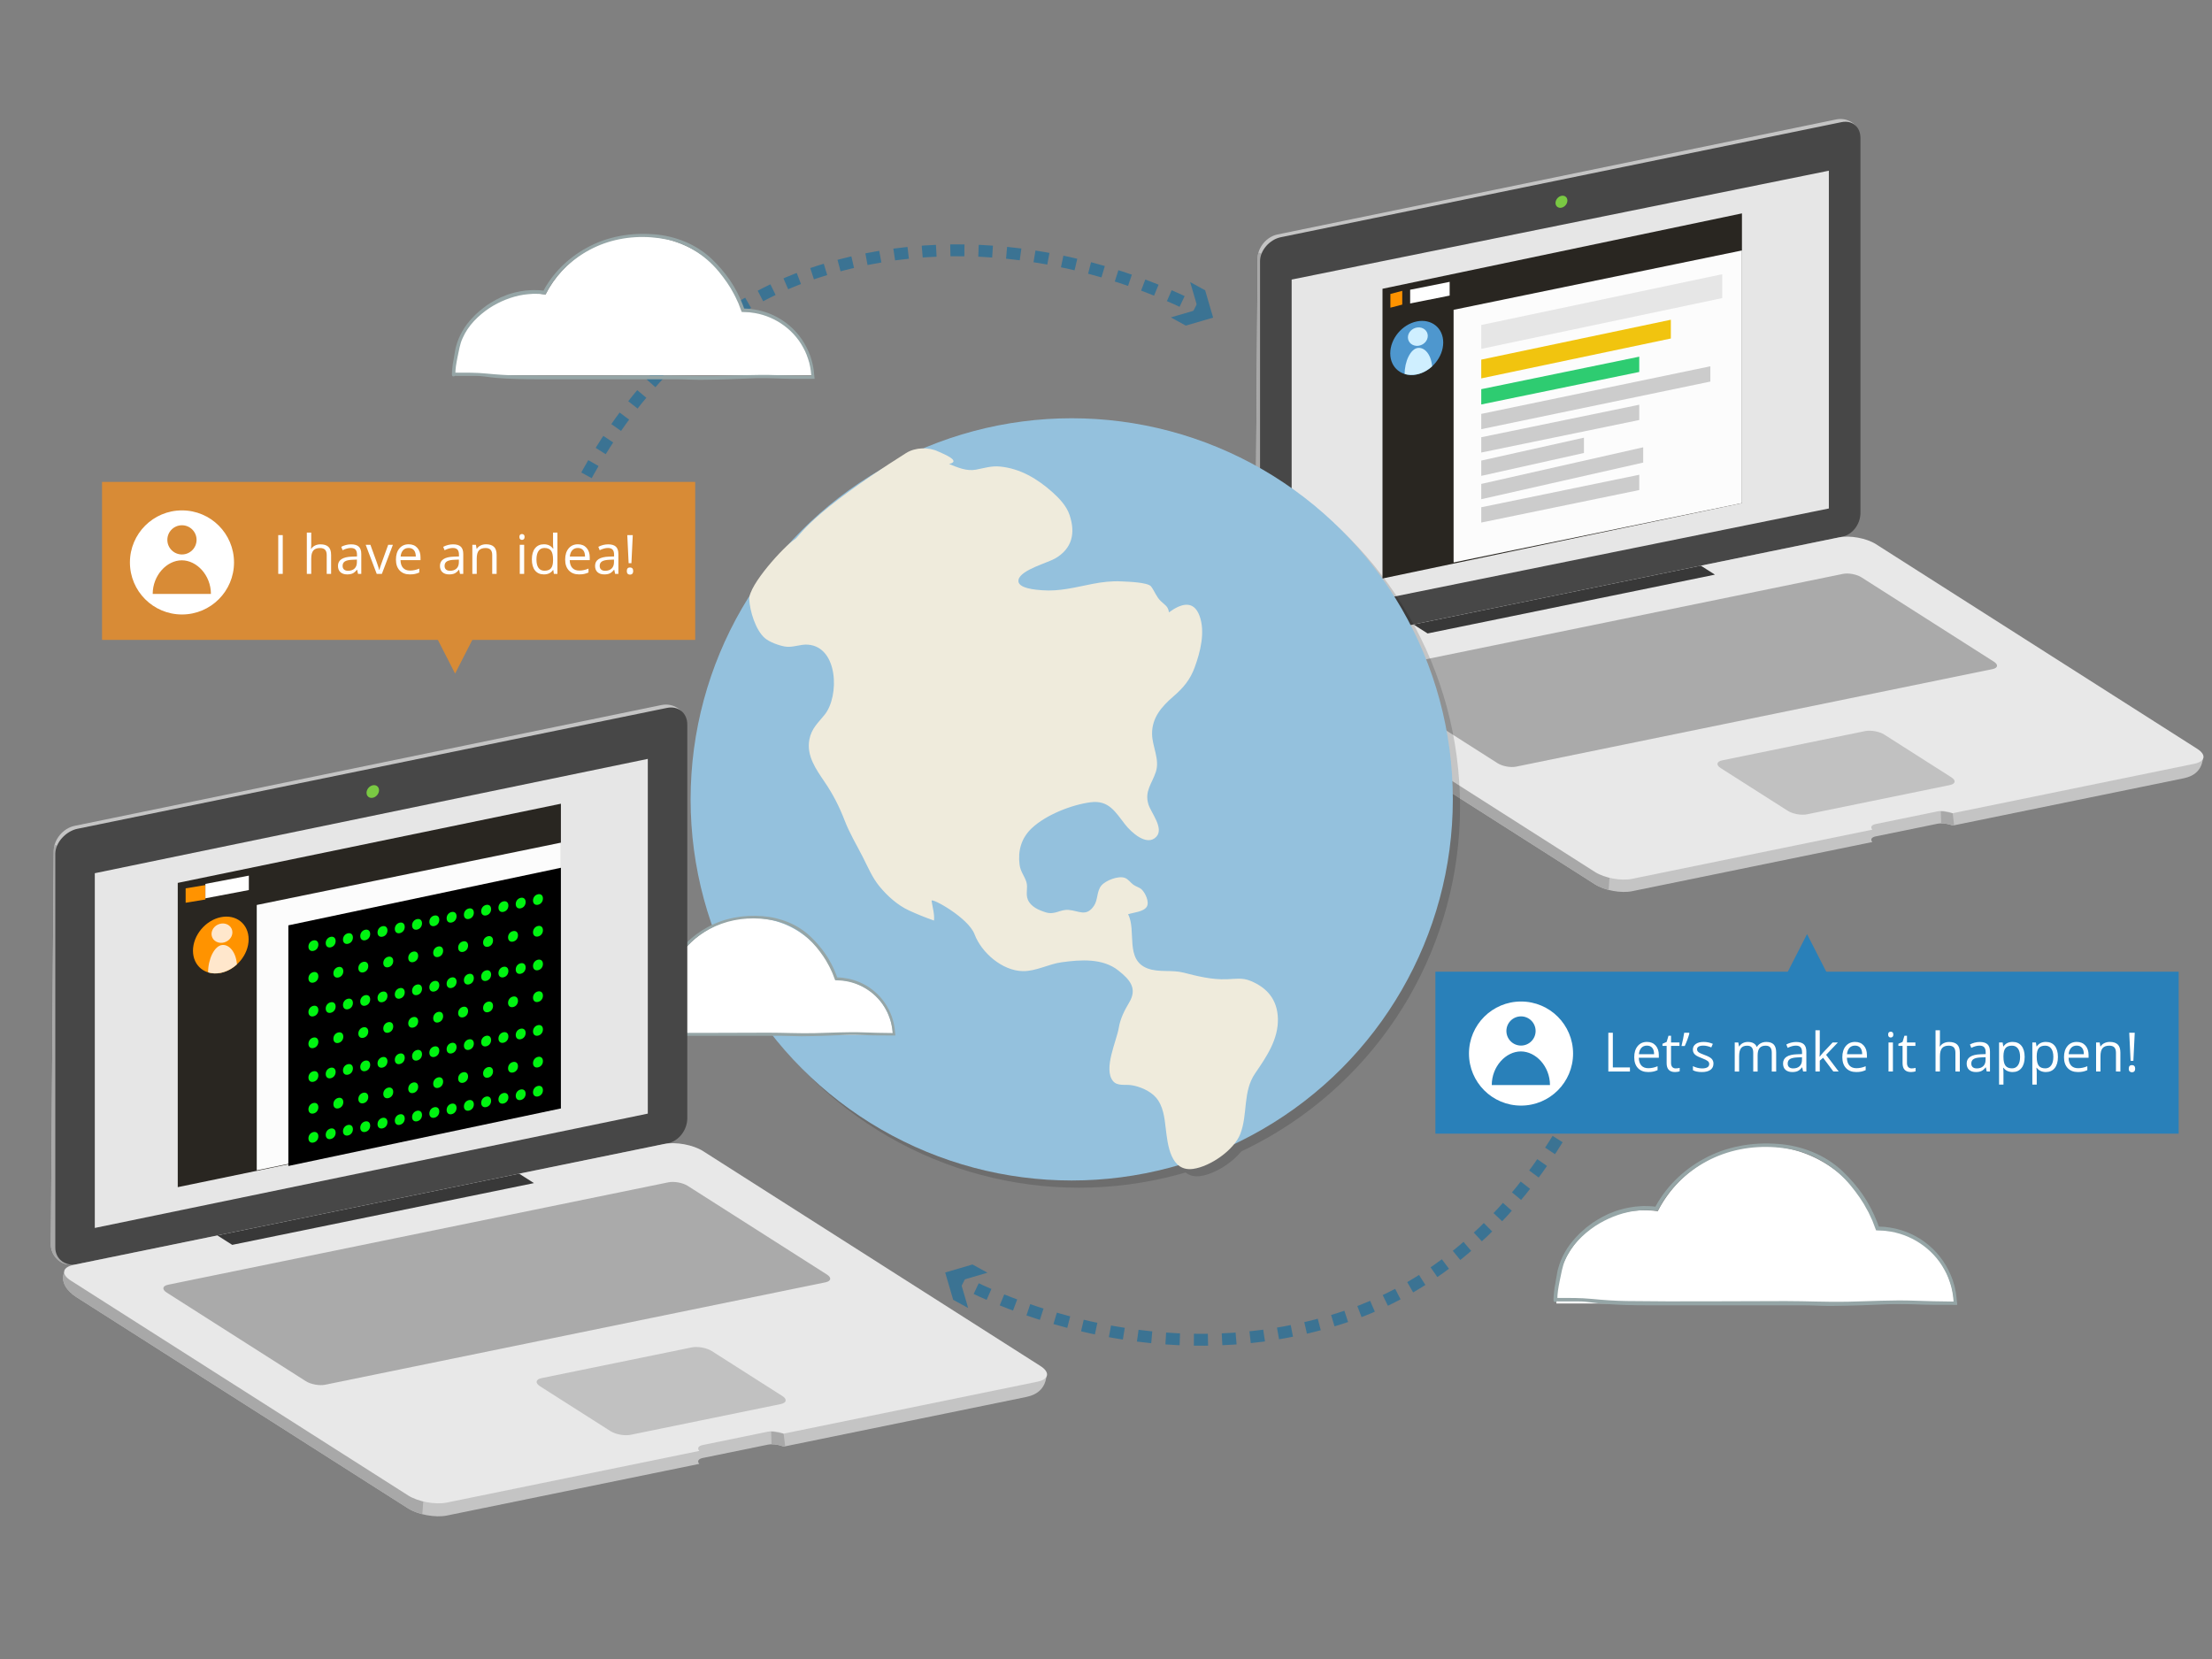 <?xml version="1.0" encoding="utf-8"?>
<!-- Generator: Adobe Illustrator 16.0.0, SVG Export Plug-In . SVG Version: 6.00 Build 0)  -->
<!DOCTYPE svg PUBLIC "-//W3C//DTD SVG 1.1//EN" "http://www.w3.org/Graphics/SVG/1.1/DTD/svg11.dtd">
<svg version="1.1" id="Layer_1" xmlns="http://www.w3.org/2000/svg" xmlns:xlink="http://www.w3.org/1999/xlink" x="0px" y="0px"
	 width="560px" height="420.08px" viewBox="0 0 560 420.08" enable-background="new 0 0 560 420.08" xml:space="preserve">
<rect x="0" y="0" width="560" height="420.08" fill="#808080" stroke="none"/>
<g>
	<g>
		<path fill="#C4C4C4" d="M470.295,129.137c0,2.783-2.256,5.502-5.04,6.073l-142.176,29.824c-2.783,0.569-5.388-1.919-5.388-4.704
			l0.693-94.9c0-2.783,2.258-5.501,5.04-6.073l141.48-29.127c2.782-0.571,5.733,1.223,5.733,4.007L470.295,129.137z"/>
		<path fill="#A8A8A8" d="M323.369,65.649l-4.766-1.732c-0.143,0.492-0.22,1.001-0.22,1.512l-0.694,94.9
			c0,2.785,2.604,5.273,5.389,4.704l2.223-0.466l5.251-3.903L323.369,65.649z"/>
		<path fill="#474747" d="M471,129.832c0,2.783-1.914,5.502-4.697,6.073l-142.219,29.128c-2.784,0.569-5.084-1.225-5.084-4.007
			v-94.9c0-2.784,2.472-5.503,5.255-6.074l141.94-29.127c2.783-0.57,4.805,1.224,4.805,4.008V129.832z"/>
		<polygon fill="#E6E6E6" points="463,128.729 327,156.29 327,70.776 463,43.215 		"/>
		<path fill="#7AC943" d="M396.811,50.771c0,0.832-0.674,1.642-1.504,1.813c-0.832,0.169-1.506-0.366-1.506-1.197
			c0-0.83,0.674-1.643,1.506-1.812C396.137,49.403,396.811,49.94,396.811,50.771z"/>
		<g>
			<polygon fill="#292621" points="441,127.369 350,146.455 350,73.107 441,54.021 			"/>
			<polygon fill="#FCFCFC" points="441,127.369 368,142.395 368,78.435 441,63.407 			"/>
			<path fill="#4E97CE" d="M365.375,86.711c0,3.706-3.003,7.324-6.708,8.082s-6.708-1.627-6.708-5.333
				c0-3.705,3.004-7.324,6.708-8.083C362.372,80.617,365.375,83.004,365.375,86.711z"/>
			<g>
				<polygon fill="#FF9300" points="355,77.111 352,77.895 352,74.418 355,73.636 				"/>
				<polygon fill="#FFFFFF" points="367,74.831 357,76.826 357,73.35 367,71.355 				"/>
			</g>
			<g>
				<path fill="#CFEFFF" d="M359.021,88.076c-1.932,0.173-3.438,3.495-3.414,6.601c0.918,0.284,1.957,0.343,3.06,0.116
					c1.453-0.297,2.794-1.039,3.892-2.049C362.302,89.692,360.67,87.931,359.021,88.076z"/>
				<path fill="#CFEFFF" d="M358.895,82.9c-1.39,0.132-2.492,1.281-2.461,2.564c0.028,1.282,1.18,2.215,2.568,2.084
					c1.391-0.134,2.493-1.28,2.462-2.565C361.432,83.7,360.282,82.765,358.895,82.9z"/>
			</g>
			<polygon fill="#E6E6E6" points="436,75.468 375,88.321 375,82.274 436,69.421 			"/>
			<polygon fill="#F1C40F" points="423,85.695 375,95.793 375,91.043 423,80.945 			"/>
			<polygon fill="#2ECC71" points="415,94.167 375,102.397 375,98.527 415,90.296 			"/>
			<polygon fill="#CCCCCC" points="415,106.333 375,114.564 375,110.692 415,102.461 			"/>
			<polygon fill="#CCCCCC" points="401,114.677 375,120.474 375,116.602 401,110.804 			"/>
			<polygon fill="#CCCCCC" points="416,117.108 375,126.384 375,122.511 416,113.238 			"/>
			<polygon fill="#CCCCCC" points="415,124.062 375,132.293 375,128.421 415,120.19 			"/>
			<polygon fill="#CCCCCC" points="433,96.601 375,108.655 375,104.784 433,92.729 			"/>
		</g>
	</g>
	<g>
		<path fill="#C4C4C4" d="M465.561,139.173l-144.664,27.835c-0.877,2.305,0.641,4.479,3.024,5.997l79.901,50.895
			c2.385,1.521,6.579,2.291,9.365,1.722l60.832-12.454c-0.562-0.605-0.26-1.198,0.846-1.426l15.662-3.205
			c1.103-0.227,2.662-0.016,3.82,0.471l58.501-11.975c2.786-0.569,4.481-2.163,4.827-4.82l-82.752-51.319
			C472.541,139.372,468.347,138.603,465.561,139.173z"/>
		<g>
			<path fill="#A8A8A8" d="M494.35,209.005l0.368-0.076l-0.368-3.054l-3.009-0.558l0.095,3.127
				C492.392,208.432,493.48,208.641,494.35,209.005z"/>
			<path fill="#A8A8A8" d="M323.921,173.006l79.901,50.894c0.929,0.595,2.135,1.069,3.424,1.398l0.227-3.072l-74.423-57.557
				l-12.153,2.34C320.02,169.313,321.535,171.488,323.921,173.006z"/>
		</g>
		<path fill="#E8E8E8" d="M465.561,136.045L323.215,165.18c-2.787,0.571-3.111,2.271-0.726,3.786l81.332,51.807
			c2.385,1.521,6.579,2.289,9.364,1.719l60.834-12.452c-0.562-0.607-0.261-1.2,0.845-1.425l15.662-3.205
			c1.103-0.226,2.663-0.017,3.82,0.469l61.185-12.521c2.785-0.571,3.109-2.266,0.726-3.786l-81.332-51.805
			C472.541,136.244,468.347,135.474,465.561,136.045z"/>
		<polygon fill="#383838" points="434.158,145.48 361.42,160.37 357.845,158.094 430.583,143.204 		"/>
		<path fill="#AAAAAA" d="M504.783,167.516c1.188,0.757,1.027,1.601-0.361,1.884l-120.596,24.688
			c-1.389,0.284-3.475-0.1-4.664-0.855l-33.551-21.371c-1.188-0.758-1.026-1.599,0.358-1.884L466.57,145.29
			c1.388-0.284,3.475,0.1,4.663,0.856L504.783,167.516z"/>
		<path fill="#C1C1C1" d="M494.02,196.792c1.233,0.786,1.065,1.661-0.377,1.957l-36.192,7.409c-1.441,0.297-3.61-0.103-4.847-0.89
			l-16.979-10.814c-1.234-0.787-1.066-1.663,0.376-1.959l36.195-7.41c1.438-0.294,3.606,0.104,4.844,0.889L494.02,196.792z"/>
	</g>
</g>
<g>
	<g>
		<g>
			<path fill="none" stroke="#3B7393" stroke-width="3.005" stroke-miterlimit="10" d="M408.468,257.683
				c0,0-0.168,0.61-0.522,1.727"/>
			<path fill="none" stroke="#3B7393" stroke-width="3.005" stroke-miterlimit="10" stroke-dasharray="3.564,3.564" d="
				M406.79,262.774c-5.337,14.765-24.208,57.396-67.983,71.148c-41.656,13.087-79.015-1.493-93.328-8.475"/>
			<path fill="none" stroke="#3B7393" stroke-width="3.005" stroke-miterlimit="10" d="M243.882,324.657
				c-0.587-0.299-1.122-0.576-1.601-0.831"/>
			<g>
				<polygon fill="#3B7393" points="249.998,322.202 243.08,324.224 245.105,331.141 241.311,329.062 239.288,322.148 
					246.203,320.125 				"/>
			</g>
		</g>
	</g>
	<g>
		<g>
			<path fill="none" stroke="#3B7393" stroke-width="3.005" stroke-miterlimit="10" d="M137.943,144.872
				c0,0,0.168-0.61,0.525-1.724"/>
			<path fill="none" stroke="#3B7393" stroke-width="3.005" stroke-miterlimit="10" stroke-dasharray="3.564,3.564" d="
				M139.622,139.779c5.337-14.762,24.209-57.396,67.984-71.149c41.655-13.086,79.015,1.494,93.328,8.476"/>
			<path fill="none" stroke="#3B7393" stroke-width="3.005" stroke-miterlimit="10" d="M302.53,77.899
				c0.587,0.298,1.122,0.577,1.601,0.831"/>
			<g>
				<polygon fill="#3B7393" points="296.414,80.354 303.332,78.333 301.307,71.416 305.102,73.493 307.124,80.408 300.209,82.431 
									"/>
			</g>
		</g>
	</g>
</g>
<g>
	<g opacity="0.15">
		<circle cx="273.146" cy="204.198" r="96.484"/>
		<path d="M318.373,250.132c-2.048-0.837-3.838-0.475-5.973-0.395c-3.726,0.139-7.375-0.756-10.953-1.678
			c-2.985-0.771-6.208,0.021-9.079-1.057c-5.849-2.189-2.761-9.564-4.952-13.719c1.322-0.459,3.871-0.594,4.709-1.876
			c0.781-1.197-0.383-3.576-1.283-4.416c-0.568-0.53-1.479-0.729-2.117-1.204c-0.762-0.562-1.254-1.416-2.194-1.737
			c-1.63-0.553-4.779,0.663-5.869,1.952c-1.219,1.441-0.842,3.602-1.892,5.146c-1.958,2.882-3.801,1.24-6.408,1.028
			c-2.165-0.177-3.459,1.343-5.792,0.615c-1.747-0.544-3.758-1.388-4.521-3.183c-0.649-1.521,0.088-3.033-0.39-4.516
			c-0.528-1.631-1.49-2.578-1.72-4.408c-0.442-3.523,0.449-6.688,3.078-9.181c3.591-3.399,10.107-5.957,14.925-6.58
			c4.6-0.596,6.271,2.487,8.765,5.675c1.414,1.809,5.483,5.696,7.896,3.015c1.932-2.151-1.396-6.052-2.041-8.157
			c-1.026-3.36,0.918-5.252,1.888-8.24c1.03-3.175-0.912-6.347-0.962-9.544c-0.065-4.171,2.449-6.998,5.429-9.57
			c2.485-2.146,4.209-4.193,5.354-7.317c1.434-3.915,2.729-8.978,1.229-13.054c-1.55-4.211-4.875-2.987-7.743-0.882
			c-0.201-1.562-1.041-1.86-2.053-2.838c-1.129-1.088-1.56-2.486-2.46-3.708c-0.813-1.099-6.165-1.224-7.495-1.293
			c-2.458-0.13-4.89,0.158-7.297,0.626c-4.247,0.823-8.379,1.957-12.749,1.618c-1.352-0.104-6.588-0.403-6.023-2.698
			c0.612-2.489,7.329-4.231,9.261-5.348c4.304-2.49,5.216-6.386,3.649-11.033c-0.769-2.274-2.59-4.199-4.337-5.758
			c-3.764-3.362-8.142-5.991-13.259-6.484c-2.229-0.215-3.98,0.4-6.108,0.79c-2.386,0.437-4.619-0.554-6.793-1.44
			c3.395-0.756-1.93-2.753-2.75-3.158c-2.359-1.16-5.807-1.077-8.129,0.39c-25.227,15.931-26.666,20.896-28.231,21.89
			c-2.614,1.657-11.664,11.541-11.479,15.158c0.151,2.953,1.607,7.747,3.903,9.764c1.188,1.046,3.572,1.898,5.1,2.168
			c2.014,0.357,3.88-0.63,5.882-0.471c7.665,0.61,7.963,13.048,4.213,17.724c-1.666,2.076-3.334,3.469-3.873,6.281
			c-0.79,4.122,1.686,7.55,3.879,10.783c2.119,3.123,3.692,6.2,5.043,9.709c1.244,3.232,3.028,6.187,4.598,9.264
			c1.311,2.565,2.391,5.212,4.242,7.459c2.017,2.442,4.559,4.729,7.452,6.071c2.03,0.943,4.23,1.816,6.328,2.558
			c0.194-1.551-0.39-3.444-0.604-5c-0.123-0.896,9.293,4.267,10.873,8.468c1.743,4.639,7.012,9.258,12.227,9.331
			c3.381,0.054,6.533-1.804,9.86-2.251c4.791-0.643,10.33-1.064,14.314,2.086c3.031,2.398,4.853,4.604,2.73,8.137
			c-1.169,1.946-2.244,4.084-2.615,6.354c-0.545,3.339-3.965,10.396-1.479,13.494c1.053,1.312,3.062,0.854,4.531,1.04
			c2.146,0.273,4.902,1.455,6.352,3.133c1.857,2.152,2.162,5.105,2.48,7.816c0.488,4.136,1.203,11.07,6.971,10.252
			c4.287-0.604,10.308-4.729,11.911-8.86c1.936-4.992,0.571-10.678,3.743-15.312c2.847-4.157,5.934-8.631,5.768-13.937
			C325.189,254.966,322.71,251.905,318.373,250.132z"/>
	</g>
	<g>
		<g>
			<g>
				<circle fill="#94C1DD" cx="271.32" cy="202.373" r="96.484"/>
			</g>
			<g>
				<path fill="#EFEBDC" d="M316.548,248.308c-2.048-0.838-3.838-0.476-5.973-0.396c-3.724,0.139-7.375-0.756-10.953-1.679
					c-2.985-0.77-6.208,0.021-9.079-1.053c-5.85-2.192-2.761-9.567-4.952-13.722c1.322-0.459,3.871-0.591,4.709-1.876
					c0.781-1.197-0.383-3.576-1.282-4.416c-0.567-0.527-1.479-0.729-2.117-1.204c-0.762-0.562-1.254-1.416-2.195-1.735
					c-1.628-0.555-4.779,0.664-5.869,1.953c-1.219,1.439-0.842,3.6-1.892,5.146c-1.958,2.881-3.801,1.241-6.408,1.03
					c-2.165-0.18-3.459,1.342-5.792,0.615c-1.747-0.547-3.758-1.391-4.521-3.185c-0.649-1.521,0.088-3.034-0.39-4.519
					c-0.528-1.629-1.49-2.578-1.72-4.405c-0.442-3.524,0.449-6.689,3.078-9.179c3.591-3.399,10.107-5.957,14.925-6.58
					c4.6-0.596,6.271,2.487,8.765,5.675c1.414,1.807,5.485,5.695,7.896,3.013c1.931-2.151-1.396-6.052-2.041-8.157
					c-1.027-3.36,0.916-5.252,1.887-8.24c1.031-3.175-0.912-6.347-0.962-9.544c-0.065-4.171,2.45-6.998,5.429-9.57
					c2.486-2.146,4.209-4.193,5.354-7.317c1.437-3.915,2.731-8.978,1.231-13.054c-1.55-4.211-4.875-2.987-7.743-0.882
					c-0.201-1.562-1.041-1.86-2.053-2.838c-1.129-1.088-1.557-2.486-2.46-3.708c-0.813-1.099-6.165-1.224-7.495-1.293
					c-2.458-0.13-4.887,0.158-7.297,0.626c-4.247,0.823-8.379,1.957-12.749,1.618c-1.352-0.105-6.588-0.403-6.023-2.698
					c0.612-2.489,7.329-4.231,9.261-5.348c4.304-2.49,5.216-6.386,3.646-11.033c-0.769-2.275-2.59-4.199-4.337-5.758
					c-3.764-3.362-8.142-5.991-13.259-6.483c-2.228-0.215-3.98,0.399-6.108,0.79c-2.386,0.437-4.619-0.554-6.793-1.44
					c3.395-0.756-1.93-2.753-2.75-3.158c-2.359-1.16-5.807-1.077-8.129,0.39c-25.227,15.931-26.666,20.896-28.229,21.89
					c-2.614,1.657-11.664,11.541-11.479,15.158c0.151,2.953,1.607,7.747,3.903,9.764c1.188,1.046,3.572,1.898,5.1,2.168
					c2.014,0.357,3.88-0.63,5.882-0.471c7.665,0.61,7.963,13.048,4.213,17.724c-1.666,2.076-3.334,3.469-3.873,6.281
					c-0.79,4.122,1.686,7.55,3.879,10.783c2.119,3.123,3.689,6.2,5.043,9.709c1.244,3.23,3.028,6.188,4.598,9.264
					c1.311,2.568,2.391,5.212,4.242,7.459c2.017,2.444,4.559,4.729,7.452,6.072c2.03,0.941,4.229,1.816,6.328,2.559
					c0.194-1.553-0.39-3.445-0.604-5c-0.123-0.896,9.293,4.266,10.873,8.467c1.743,4.638,7.012,9.256,12.227,9.332
					c3.381,0.051,6.533-1.806,9.86-2.25c4.791-0.646,10.33-1.066,14.317,2.086c3.031,2.396,4.85,4.604,2.729,8.135
					c-1.169,1.947-2.242,4.083-2.613,6.354c-0.545,3.341-3.964,10.397-1.479,13.493c1.053,1.312,3.062,0.854,4.532,1.04
					c2.146,0.272,4.903,1.455,6.351,3.133c1.858,2.154,2.162,5.107,2.481,7.818c0.489,4.134,1.203,11.067,6.97,10.251
					c4.287-0.604,10.309-4.729,11.911-8.859c1.937-4.992,0.569-10.68,3.744-15.312c2.846-4.158,5.933-8.633,5.767-13.936
					C323.364,253.142,320.885,250.08,316.548,248.308z"/>
			</g>
		</g>
	</g>
</g>
<g>
	<path fill="#FFFFFF" d="M115.068,95c-0.018,0-0.028-0.606-0.028-0.963c0-10.947,8.873-19.769,19.82-19.769
		c1.111,0,2.2,0.118,3.261,0.295c4.479-8.785,13.609-14.789,24.146-14.789c12.059,0,22.274,7.784,25.784,18.675
		C197.386,78.547,204.989,86,205.53,95H115.068z"/>
	<g>
		<g>
			<path fill="#95A5A6" d="M115.28,94.919c-0.027-1.498,0.244-2.967,0.531-4.411c0.38-1.623,0.568-3.345,1.307-4.901
				c1.388-3.195,3.964-5.718,6.783-7.613c2.618-1.689,5.558-2.895,8.674-3.387c0.777-0.12,1.567-0.157,2.354-0.223
				c0.789,0.011,1.584-0.018,2.372,0.087l0.574,0.056l0.14,0.014c0.05,0.012,0.095,0.014,0.107-0.046l0.132-0.251l0.554-1.037
				c0.395-0.688,0.83-1.355,1.286-2.004c3.195-4.413,7.754-7.748,12.819-9.56c5.082-1.804,10.621-2.092,15.929-1.011
				c5.225,1.093,9.9,4.173,13.216,8.24c1.423,1.752,2.736,3.594,3.764,5.6c0.294,0.481,0.491,1.012,0.742,1.516l0.36,0.764
				l0.299,0.79l0.331,0.872c0.075,0.188,0.137,0.392,0.223,0.563l0.612,0.03l0.918,0.042c0.28,0.004,0.559,0.028,0.834,0.077
				c5.412,0.594,10.542,3.921,13.172,8.815c0.701,1.195,1.158,2.514,1.549,3.838c0.154,0.673,0.307,1.351,0.402,2.035l0.097,0.965
				l0.022,0.227c-0.011,0.059,0.064,0.195-0.053,0.159l-0.46-0.004c-2.67-0.025-5.534-0.083-8.288-0.189
				c-5.112-0.194-10.222,0.133-15.336,0.235c-4.674,0.094-9.332-0.148-14.004-0.148c-12.07,0-24.147,0.154-36.216-0.01
				c-2.64-0.036-5.278-0.224-7.908-0.483c-2.57-0.253-5.122-0.226-7.701-0.226c-0.471,0-0.471,0.802,0,0.802h4.816
				c1.792,0,3.592,0.385,5.381,0.527c3.437,0.272,6.873,0.349,10.312,0.349h19.99h15.281c2.083,0,4.168,0.144,6.256,0.142
				c2.384-0.002,4.768-0.091,7.15-0.15c2.243-0.088,4.54-0.178,6.785-0.267c3.274-0.092,6.551,0.176,9.826,0.176l2.323,0.001
				l1.313,0.001l0.978,0.001h0.245c0.071-0.009,0.203,0.037,0.155-0.081l-0.051-0.488l-0.173-1.657
				c-0.034-0.4-0.146-0.789-0.215-1.187c-0.127-0.794-0.399-1.553-0.626-2.322c-1.079-3.021-2.928-5.784-5.402-7.833
				c-1.814-1.532-3.938-2.69-6.194-3.399c-1.129-0.353-2.289-0.59-3.46-0.731c-0.291-0.055-0.586-0.052-0.88-0.071l-0.695-0.034
				c-0.169,0.045-0.17-0.137-0.226-0.249l-0.296-0.796c-0.851-2.171-1.925-4.257-3.248-6.186c-1.333-1.921-2.869-3.704-4.582-5.333
				c-3.944-3.758-9.325-5.854-14.687-6.241c-5.828-0.464-11.81,0.568-16.964,3.429c-2.377,1.302-4.582,2.939-6.502,4.875
				c-0.965,0.964-1.84,2.017-2.652,3.116c-0.401,0.554-0.759,1.137-1.137,1.707l-0.502,0.894l-0.124,0.225
				c-0.035,0.064-0.008,0.017-0.017,0.03l0.005-0.002l0.003,0.002l0.001,0.001c0.007,0.001,0.007,0.001-0.068-0.007l-0.652-0.072
				c-0.435-0.062-0.871-0.038-1.305-0.059c-0.869-0.055-1.739,0.073-2.604,0.118c-0.859,0.115-1.719,0.261-2.559,0.459
				c-0.832,0.246-1.677,0.436-2.47,0.787c-1.633,0.574-3.122,1.465-4.569,2.387c-1.379,1.022-2.749,2.083-3.895,3.382
				c-1.885,2.002-3.335,4.463-4.027,7.127c-0.183,0.557-0.222,1.142-0.343,1.699c-0.127,0.558-0.182,1.126-0.286,1.702
				c-0.062,0.312-0.124,0.627-0.187,0.944l-0.107,0.956c-0.072,0.64-0.143,1.284-0.113,1.925
				C114.435,95.433,115.287,95.383,115.28,94.919z"/>
		</g>
	</g>
</g>
<g>
	<path fill="#FFFFFF" d="M151.424,262c-0.016-1-0.024-0.801-0.024-1.099c0-9.032,7.324-16.465,16.358-16.465
		c0.917,0,1.816,0.021,2.691,0.166c3.696-7.25,11.232-12.242,19.928-12.242c9.952,0,18.384,6.707,21.28,15.695
		c7.706,0.08,13.979,5.941,14.427,13.941L151.424,262L151.424,262z"/>
	<g>
		<g>
			<path fill="#95A5A6" d="M151.599,261.328c-0.023-1.235,0.201-2.448,0.438-3.64c0.314-1.34,0.469-2.764,1.079-4.045
				c1.146-2.641,3.271-4.723,5.598-6.283c2.161-1.396,4.587-2.393,7.159-2.797c0.642-0.101,1.293-0.129,1.944-0.186
				c0.652,0.012,1.308-0.016,1.958,0.071l0.474,0.046c0.066-0.018,0.179,0.062,0.204-0.026l0.109-0.208l0.457-0.854
				c0.326-0.568,0.685-1.119,1.062-1.654c2.637-3.645,6.4-6.396,10.581-7.891c4.193-1.488,8.766-1.729,13.146-0.834
				c4.312,0.9,8.171,3.441,10.908,6.801c1.174,1.443,2.258,2.967,3.106,4.622c0.243,0.396,0.406,0.835,0.613,1.25
				c0.208,0.416,0.39,0.844,0.543,1.28l0.273,0.722c0.062,0.153,0.113,0.321,0.184,0.465l0.505,0.022l0.758,0.035
				c0.229,0.004,0.461,0.022,0.688,0.062c4.467,0.49,8.701,3.234,10.872,7.275c0.579,0.984,0.956,2.073,1.278,3.168
				c0.127,0.556,0.253,1.114,0.332,1.68l0.08,0.796l0.019,0.188c-0.009,0.049,0.053,0.162-0.043,0.131l-0.38-0.004
				c-2.204-0.021-4.567-0.067-6.84-0.155c-4.219-0.16-8.437,0.108-12.658,0.194c-3.857,0.078-7.702-0.123-11.558-0.123
				c-9.961,0-19.929,0.127-29.89-0.008c-2.179-0.029-4.356-0.188-6.527-0.398c-2.121-0.209-4.229-0.188-6.355-0.188
				c-0.389,0-0.389,0.662,0,0.662h3.976c1.479,0,2.965,0.318,4.441,0.437c2.836,0.227,5.672,0.289,8.513,0.289h16.499h12.612
				c1.72,0,3.44,0.117,5.164,0.115c1.968-0.003,3.935-0.074,5.902-0.123c1.843-0.072,3.753-0.146,5.599-0.221
				c2.702-0.076,5.407,0.146,8.11,0.146l1.917,0.002h1.084l0.807,0.002h0.202c0.06-0.008,0.167,0.029,0.127-0.067l-0.042-0.401
				l-0.143-1.369c-0.028-0.328-0.12-0.647-0.178-0.977c-0.105-0.654-0.33-1.281-0.517-1.916c-0.89-2.492-2.417-4.773-4.458-6.465
				c-1.499-1.266-3.25-2.221-5.112-2.807c-0.932-0.291-1.889-0.486-2.854-0.604c-0.24-0.045-0.484-0.043-0.729-0.059l-0.573-0.027
				c-0.14,0.037-0.14-0.112-0.186-0.205l-0.244-0.657c-0.702-1.791-1.589-3.514-2.681-5.104c-1.1-1.585-2.368-3.059-3.781-4.398
				c-3.255-3.104-7.696-4.832-12.122-5.149c-4.81-0.386-9.747,0.469-14.001,2.827c-1.962,1.074-3.781,2.428-5.367,4.023
				c-0.796,0.797-1.519,1.664-2.188,2.571c-0.331,0.457-0.626,0.938-0.938,1.407l-0.415,0.738l-0.102,0.188
				c-0.029,0.052-0.007,0.013-0.013,0.023l0.004-0.002c-0.023-0.002,0.061,0.008-0.053-0.004l-0.539-0.062
				c-0.358-0.052-0.718-0.03-1.077-0.05c-0.717-0.045-1.435,0.062-2.148,0.1c-1.42,0.188-2.827,0.495-4.15,1.029
				c-1.348,0.474-2.577,1.209-3.771,1.97c-1.138,0.845-2.268,1.722-3.215,2.791c-1.556,1.651-2.753,3.685-3.324,5.883
				c-0.224,0.943-0.371,1.855-0.52,2.808c-0.051,0.258-0.102,0.519-0.154,0.779l-0.088,0.788c-0.062,0.527-0.118,1.062-0.093,1.591
				C150.901,261.754,151.605,261.711,151.599,261.328z"/>
		</g>
	</g>
</g>
<rect x="25.833" y="122" fill="#D88B36" width="150.167" height="40"/>
<g enable-background="new    ">
	<path fill="#FFFFFF" d="M70.441,145.285v-9.813h1.141v9.813H70.441z"/>
	<path fill="#FFFFFF" d="M82.712,145.285v-4.76c0-0.6-0.136-1.047-0.409-1.342c-0.272-0.296-0.701-0.443-1.282-0.443
		c-0.774,0-1.339,0.21-1.695,0.631c-0.356,0.421-0.534,1.11-0.534,2.067v3.847h-1.114V134.84h1.114v3.162
		c0,0.38-0.018,0.696-0.054,0.946h0.067c0.219-0.354,0.531-0.632,0.937-0.836c0.405-0.203,0.867-0.305,1.386-0.305
		c0.899,0,1.574,0.213,2.024,0.641c0.45,0.428,0.674,1.105,0.674,2.037v4.8H82.712z"/>
	<path fill="#FFFFFF" d="M90.64,145.285l-0.221-1.047h-0.054c-0.367,0.461-0.733,0.771-1.098,0.937
		c-0.365,0.163-0.82,0.244-1.366,0.244c-0.729,0-1.301-0.188-1.715-0.563s-0.621-0.91-0.621-1.604c0-1.485,1.188-2.264,3.564-2.336
		l1.249-0.04v-0.457c0-0.577-0.124-1.003-0.373-1.278c-0.248-0.275-0.646-0.413-1.191-0.413c-0.613,0-1.307,0.188-2.081,0.564
		l-0.342-0.853c0.363-0.197,0.76-0.352,1.191-0.464c0.432-0.111,0.865-0.167,1.299-0.167c0.877,0,1.527,0.194,1.95,0.584
		c0.423,0.389,0.634,1.014,0.634,1.872v5.021H90.64z M88.123,144.5c0.694,0,1.239-0.19,1.635-0.571
		c0.396-0.38,0.594-0.912,0.594-1.597v-0.665l-1.114,0.047c-0.886,0.031-1.525,0.169-1.917,0.413
		c-0.393,0.244-0.587,0.623-0.587,1.138c0,0.402,0.122,0.709,0.366,0.92C87.343,144.395,87.684,144.5,88.123,144.5z"/>
	<path fill="#FFFFFF" d="M95.373,145.285l-2.792-7.357h1.195l1.584,4.363c0.358,1.021,0.568,1.683,0.631,1.987h0.054
		c0.049-0.237,0.205-0.729,0.466-1.475c0.261-0.745,0.849-2.37,1.762-4.877h1.195l-2.792,7.357L95.373,145.285L95.373,145.285z"/>
	<path fill="#FFFFFF" d="M103.757,145.419c-1.087,0-1.946-0.331-2.574-0.993c-0.629-0.662-0.943-1.582-0.943-2.759
		c0-1.186,0.292-2.128,0.876-2.826c0.584-0.698,1.368-1.047,2.353-1.047c0.922,0,1.651,0.303,2.188,0.909
		c0.537,0.606,0.806,1.406,0.806,2.4v0.704h-5.068c0.022,0.864,0.24,1.52,0.654,1.967c0.414,0.448,0.997,0.672,1.749,0.672
		c0.792,0,1.575-0.166,2.35-0.497v0.993c-0.394,0.171-0.767,0.292-1.118,0.366C104.677,145.383,104.253,145.419,103.757,145.419z
		 M103.455,138.727c-0.591,0-1.062,0.192-1.413,0.577c-0.351,0.386-0.558,0.918-0.621,1.598h3.846c0-0.702-0.157-1.24-0.47-1.614
		S104.036,138.727,103.455,138.727z"/>
	<path fill="#FFFFFF" d="M116.457,145.285l-0.221-1.047h-0.054c-0.367,0.461-0.733,0.771-1.098,0.937
		c-0.365,0.163-0.82,0.244-1.366,0.244c-0.729,0-1.301-0.188-1.715-0.563s-0.621-0.91-0.621-1.604c0-1.485,1.188-2.264,3.564-2.336
		l1.249-0.04v-0.457c0-0.577-0.124-1.003-0.373-1.278c-0.248-0.275-0.646-0.413-1.191-0.413c-0.613,0-1.307,0.188-2.081,0.564
		l-0.342-0.853c0.363-0.197,0.76-0.352,1.191-0.464c0.432-0.111,0.865-0.167,1.299-0.167c0.877,0,1.527,0.194,1.95,0.584
		c0.423,0.389,0.634,1.014,0.634,1.872v5.021H116.457z M113.94,144.5c0.694,0,1.239-0.19,1.635-0.571
		c0.396-0.38,0.594-0.912,0.594-1.597v-0.665l-1.114,0.047c-0.886,0.031-1.525,0.169-1.917,0.413s-0.587,0.623-0.587,1.138
		c0,0.402,0.122,0.709,0.366,0.92C113.16,144.395,113.501,144.5,113.94,144.5z"/>
	<path fill="#FFFFFF" d="M124.613,145.285v-4.76c0-0.6-0.136-1.047-0.409-1.342c-0.273-0.296-0.701-0.443-1.282-0.443
		c-0.77,0-1.333,0.208-1.692,0.624c-0.358,0.416-0.537,1.104-0.537,2.062v3.859h-1.114v-7.357h0.906l0.181,1.007h0.054
		c0.229-0.362,0.548-0.643,0.96-0.842c0.412-0.199,0.87-0.299,1.376-0.299c0.886,0,1.553,0.214,2,0.641
		c0.447,0.428,0.671,1.111,0.671,2.051v4.8L124.613,145.285L124.613,145.285z"/>
	<path fill="#FFFFFF" d="M131.493,135.935c0-0.255,0.062-0.442,0.188-0.561c0.125-0.119,0.282-0.178,0.47-0.178
		c0.179,0,0.333,0.061,0.463,0.181c0.13,0.121,0.195,0.307,0.195,0.558c0,0.25-0.065,0.438-0.195,0.561
		c-0.13,0.123-0.284,0.185-0.463,0.185c-0.188,0-0.344-0.062-0.47-0.185C131.555,136.373,131.493,136.185,131.493,135.935z
		 M132.702,145.285h-1.114v-7.357h1.114V145.285z"/>
	<path fill="#FFFFFF" d="M140.072,144.299h-0.061c-0.515,0.747-1.285,1.12-2.31,1.12c-0.962,0-1.71-0.328-2.245-0.986
		c-0.535-0.658-0.802-1.593-0.802-2.806s0.269-2.155,0.806-2.826c0.537-0.671,1.284-1.007,2.242-1.007
		c0.998,0,1.763,0.362,2.296,1.087h0.087l-0.047-0.53l-0.027-0.517v-2.994h1.114v10.445h-0.906L140.072,144.299z M137.844,144.486
		c0.761,0,1.312-0.207,1.655-0.621s0.514-1.082,0.514-2.004v-0.234c0-1.043-0.174-1.787-0.521-2.232
		c-0.347-0.445-0.9-0.668-1.661-0.668c-0.654,0-1.154,0.254-1.5,0.762c-0.347,0.509-0.52,1.226-0.52,2.152
		c0,0.939,0.172,1.648,0.517,2.128C136.671,144.247,137.177,144.486,137.844,144.486z"/>
	<path fill="#FFFFFF" d="M146.597,145.419c-1.087,0-1.946-0.331-2.574-0.993c-0.629-0.662-0.943-1.582-0.943-2.759
		c0-1.186,0.292-2.128,0.876-2.826c0.584-0.698,1.368-1.047,2.353-1.047c0.922,0,1.651,0.303,2.188,0.909s0.806,1.406,0.806,2.4
		v0.704h-5.068c0.022,0.864,0.24,1.52,0.654,1.967c0.414,0.448,0.997,0.672,1.749,0.672c0.792,0,1.575-0.166,2.35-0.497v0.993
		c-0.395,0.171-0.767,0.292-1.118,0.366C147.518,145.383,147.094,145.419,146.597,145.419z M146.295,138.727
		c-0.591,0-1.062,0.192-1.413,0.577c-0.351,0.386-0.558,0.918-0.621,1.598h3.846c0-0.702-0.157-1.24-0.47-1.614
		C147.324,138.914,146.876,138.727,146.295,138.727z"/>
	<path fill="#FFFFFF" d="M155.726,145.285l-0.221-1.047h-0.054c-0.367,0.461-0.733,0.771-1.098,0.937
		c-0.365,0.163-0.82,0.244-1.366,0.244c-0.729,0-1.301-0.188-1.715-0.563s-0.621-0.91-0.621-1.604c0-1.485,1.188-2.264,3.564-2.336
		l1.249-0.04v-0.457c0-0.577-0.124-1.003-0.373-1.278c-0.248-0.275-0.646-0.413-1.191-0.413c-0.613,0-1.307,0.188-2.081,0.564
		l-0.342-0.853c0.363-0.197,0.76-0.352,1.191-0.464c0.432-0.111,0.865-0.167,1.299-0.167c0.877,0,1.527,0.194,1.95,0.584
		c0.423,0.389,0.634,1.014,0.634,1.872v5.021H155.726z M153.209,144.5c0.694,0,1.239-0.19,1.635-0.571
		c0.396-0.38,0.594-0.912,0.594-1.597v-0.665l-1.114,0.047c-0.886,0.031-1.525,0.169-1.917,0.413
		c-0.392,0.244-0.587,0.623-0.587,1.138c0,0.402,0.122,0.709,0.366,0.92C152.429,144.395,152.771,144.5,153.209,144.5z"/>
	<path fill="#FFFFFF" d="M158.687,144.573c0-0.608,0.269-0.912,0.805-0.912c0.26,0,0.46,0.078,0.601,0.234
		c0.141,0.157,0.211,0.383,0.211,0.678c0,0.287-0.072,0.51-0.215,0.668c-0.144,0.159-0.342,0.238-0.598,0.238
		c-0.232,0-0.425-0.07-0.577-0.211C158.762,145.127,158.687,144.896,158.687,144.573z M159.854,142.58h-0.705l-0.342-7.108h1.39
		L159.854,142.58z"/>
</g>
<polygon fill="#D88B36" points="109.833,160 115.214,170.521 120.596,160 "/>
<g>
	<rect x="363.393" y="246" fill="#2980B9" width="188.167" height="41"/>
	<g enable-background="new    ">
		<path fill="#FFFFFF" d="M407.172,271.271v-9.813h1.141v8.778h4.33v1.035H407.172z"/>
		<path fill="#FFFFFF" d="M417.248,271.403c-1.088,0-1.946-0.331-2.574-0.993c-0.629-0.662-0.943-1.582-0.943-2.759
			c0-1.187,0.291-2.129,0.875-2.826c0.584-0.698,1.369-1.047,2.354-1.047c0.922,0,1.65,0.303,2.188,0.908
			c0.537,0.606,0.807,1.406,0.807,2.4v0.704h-5.068c0.021,0.864,0.24,1.521,0.654,1.967c0.414,0.448,0.996,0.673,1.748,0.673
			c0.793,0,1.576-0.166,2.35-0.498v0.993c-0.394,0.171-0.766,0.292-1.117,0.366C418.171,271.366,417.744,271.403,417.248,271.403z
			 M416.945,264.711c-0.592,0-1.062,0.192-1.413,0.577c-0.352,0.386-0.559,0.918-0.62,1.598h3.846c0-0.701-0.156-1.24-0.47-1.613
			C417.975,264.897,417.527,264.711,416.945,264.711z"/>
		<path fill="#FFFFFF" d="M424.229,270.483c0.197,0,0.388-0.015,0.57-0.043c0.184-0.029,0.329-0.061,0.438-0.092v0.854
			c-0.12,0.059-0.299,0.105-0.534,0.145c-0.234,0.038-0.445,0.057-0.634,0.057c-1.424,0-2.135-0.748-2.135-2.247v-4.378h-1.055
			v-0.536l1.055-0.464l0.47-1.57h0.645v1.705h2.135v0.865h-2.135v4.33c0,0.442,0.105,0.783,0.316,1.021
			C423.572,270.365,423.861,270.483,424.229,270.483z"/>
		<path fill="#FFFFFF" d="M427.598,261.456l0.103,0.146c-0.117,0.447-0.285,0.969-0.504,1.562c-0.22,0.593-0.447,1.146-0.686,1.653
			h-0.818c0.312-1.274,0.542-2.396,0.686-3.361H427.598z"/>
		<path fill="#FFFFFF" d="M433.787,269.263c0,0.686-0.255,1.213-0.766,1.584s-1.227,0.558-2.147,0.558
			c-0.976,0-1.736-0.154-2.282-0.464v-1.032c0.354,0.179,0.732,0.319,1.139,0.423c0.404,0.104,0.796,0.154,1.171,0.154
			c0.581,0,1.028-0.094,1.343-0.278c0.312-0.187,0.47-0.469,0.47-0.851c0-0.285-0.124-0.53-0.372-0.734
			c-0.249-0.203-0.732-0.443-1.454-0.723c-0.684-0.254-1.171-0.478-1.459-0.668c-0.289-0.188-0.504-0.404-0.645-0.646
			c-0.142-0.241-0.212-0.529-0.212-0.866c0-0.6,0.244-1.071,0.73-1.419c0.488-0.348,1.157-0.521,2.008-0.521
			c0.791,0,1.566,0.161,2.322,0.483l-0.396,0.905c-0.738-0.305-1.407-0.457-2.007-0.457c-0.528,0-0.928,0.083-1.194,0.249
			c-0.271,0.165-0.403,0.395-0.403,0.686c0,0.195,0.05,0.363,0.151,0.502c0.101,0.14,0.263,0.271,0.485,0.396
			c0.226,0.125,0.653,0.307,1.289,0.544c0.873,0.317,1.463,0.638,1.77,0.96C433.634,268.37,433.787,268.774,433.787,269.263z"/>
		<path fill="#FFFFFF" d="M448.549,271.271v-4.787c0-0.586-0.126-1.025-0.377-1.318c-0.25-0.293-0.64-0.439-1.168-0.439
			c-0.693,0-1.205,0.199-1.537,0.599c-0.331,0.397-0.496,1.012-0.496,1.839v4.107h-1.115v-4.785c0-0.586-0.125-1.026-0.375-1.319
			s-0.643-0.438-1.175-0.438c-0.697,0-1.21,0.209-1.534,0.627c-0.323,0.418-0.485,1.104-0.485,2.059v3.859h-1.114v-7.357h0.906
			l0.181,1.007h0.056c0.209-0.356,0.506-0.638,0.889-0.839s0.811-0.302,1.285-0.302c1.149,0,1.901,0.415,2.256,1.247h0.054
			c0.22-0.385,0.537-0.688,0.953-0.911c0.417-0.226,0.892-0.336,1.423-0.336c0.832,0,1.456,0.214,1.869,0.641
			c0.414,0.429,0.621,1.111,0.621,2.052v4.799h-1.115V271.271z"/>
		<path fill="#FFFFFF" d="M456.482,271.271l-0.222-1.047h-0.054c-0.367,0.461-0.733,0.771-1.098,0.937
			c-0.364,0.163-0.819,0.243-1.366,0.243c-0.729,0-1.301-0.188-1.715-0.562s-0.621-0.91-0.621-1.604
			c0-1.485,1.188-2.264,3.563-2.336l1.248-0.041v-0.457c0-0.576-0.123-1.002-0.372-1.277c-0.248-0.275-0.646-0.413-1.19-0.413
			c-0.613,0-1.308,0.188-2.081,0.563l-0.343-0.853c0.362-0.196,0.761-0.352,1.191-0.464c0.432-0.111,0.865-0.167,1.299-0.167
			c0.877,0,1.527,0.194,1.949,0.584c0.424,0.39,0.635,1.015,0.635,1.872v5.021H456.482z M453.966,270.483
			c0.694,0,1.239-0.189,1.636-0.57c0.396-0.38,0.594-0.912,0.594-1.598v-0.664l-1.114,0.047c-0.886,0.031-1.525,0.169-1.916,0.412
			c-0.394,0.244-0.588,0.623-0.588,1.139c0,0.402,0.122,0.709,0.366,0.92C453.186,270.379,453.527,270.483,453.966,270.483z"/>
		<path fill="#FFFFFF" d="M460.705,267.504c0.191-0.272,0.486-0.631,0.879-1.073l2.377-2.519h1.322l-2.98,3.135l3.188,4.224h-1.35
			l-2.598-3.479l-0.84,0.727v2.752h-1.101v-10.445h1.101v5.538c0,0.245-0.019,0.627-0.054,1.142L460.705,267.504L460.705,267.504z"
			/>
		<path fill="#FFFFFF" d="M469.929,271.403c-1.087,0-1.946-0.331-2.573-0.993c-0.63-0.662-0.943-1.582-0.943-2.759
			c0-1.187,0.292-2.129,0.876-2.826c0.584-0.698,1.368-1.047,2.354-1.047c0.923,0,1.65,0.303,2.188,0.908
			c0.538,0.606,0.806,1.406,0.806,2.4v0.704h-5.066c0.021,0.864,0.239,1.521,0.653,1.967c0.414,0.448,0.996,0.673,1.748,0.673
			c0.792,0,1.575-0.166,2.351-0.498v0.993c-0.396,0.171-0.768,0.292-1.117,0.366C470.85,271.367,470.426,271.403,469.929,271.403z
			 M469.627,264.711c-0.592,0-1.062,0.192-1.414,0.577c-0.351,0.386-0.558,0.918-0.62,1.598h3.847c0-0.701-0.156-1.24-0.471-1.613
			C470.656,264.897,470.208,264.711,469.627,264.711z"/>
		<path fill="#FFFFFF" d="M478.01,261.919c0-0.255,0.062-0.441,0.188-0.561s0.282-0.178,0.47-0.178c0.18,0,0.334,0.061,0.463,0.18
			c0.131,0.121,0.195,0.308,0.195,0.559c0,0.25-0.064,0.438-0.195,0.561c-0.129,0.123-0.283,0.186-0.463,0.186
			c-0.188,0-0.344-0.062-0.47-0.186S478.01,262.169,478.01,261.919z M479.219,271.271h-1.113v-7.357h1.113V271.271z"/>
		<path fill="#FFFFFF" d="M483.958,270.483c0.196,0,0.388-0.015,0.571-0.043c0.183-0.029,0.328-0.061,0.436-0.092v0.854
			c-0.121,0.059-0.299,0.105-0.533,0.145c-0.234,0.038-0.446,0.057-0.635,0.057c-1.423,0-2.135-0.748-2.135-2.247v-4.378h-1.054
			v-0.536l1.054-0.464l0.471-1.57h0.646v1.705h2.134v0.865h-2.134v4.33c0,0.442,0.104,0.783,0.313,1.021
			C483.303,270.365,483.592,270.483,483.958,270.483z"/>
		<path fill="#FFFFFF" d="M495.041,271.271v-4.761c0-0.6-0.137-1.047-0.41-1.342c-0.271-0.296-0.7-0.442-1.281-0.442
			c-0.774,0-1.34,0.209-1.694,0.631c-0.355,0.42-0.533,1.109-0.533,2.066v3.848h-1.115v-10.445h1.115v3.162
			c0,0.38-0.019,0.695-0.055,0.945h0.066c0.22-0.354,0.531-0.632,0.938-0.836c0.403-0.203,0.866-0.305,1.387-0.305
			c0.897,0,1.574,0.213,2.022,0.641c0.449,0.428,0.675,1.106,0.675,2.037v4.801H495.041L495.041,271.271z"/>
		<path fill="#FFFFFF" d="M502.969,271.271l-0.222-1.047h-0.054c-0.367,0.461-0.732,0.771-1.099,0.937
			c-0.364,0.163-0.819,0.243-1.366,0.243c-0.729,0-1.301-0.188-1.715-0.562s-0.621-0.91-0.621-1.604
			c0-1.485,1.188-2.264,3.564-2.336l1.249-0.041v-0.457c0-0.576-0.125-1.002-0.373-1.277s-0.646-0.413-1.19-0.413
			c-0.613,0-1.308,0.188-2.082,0.563l-0.343-0.853c0.363-0.196,0.761-0.352,1.191-0.464c0.433-0.111,0.865-0.167,1.3-0.167
			c0.877,0,1.526,0.194,1.95,0.584c0.422,0.39,0.634,1.015,0.634,1.872v5.021H502.969z M500.451,270.483
			c0.693,0,1.238-0.189,1.635-0.57c0.396-0.38,0.594-0.912,0.594-1.598v-0.664l-1.113,0.047c-0.887,0.031-1.524,0.169-1.918,0.412
			c-0.391,0.244-0.586,0.623-0.586,1.139c0,0.402,0.121,0.709,0.365,0.92C499.672,270.379,500.013,270.483,500.451,270.483z"/>
		<path fill="#FFFFFF" d="M509.514,271.403c-0.479,0-0.917-0.088-1.312-0.266c-0.396-0.177-0.729-0.447-0.997-0.814h-0.081
			c0.055,0.43,0.081,0.837,0.081,1.222v3.027h-1.114v-10.66h0.906l0.154,1.007h0.054c0.286-0.402,0.62-0.693,1-0.872
			s0.816-0.269,1.31-0.269c0.976,0,1.729,0.332,2.259,1c0.53,0.666,0.796,1.603,0.796,2.806c0,1.209-0.271,2.147-0.811,2.815
			C511.219,271.069,510.471,271.403,509.514,271.403z M509.352,264.726c-0.752,0-1.295,0.207-1.631,0.623s-0.508,1.079-0.517,1.987
			v0.248c0,1.034,0.172,1.772,0.517,2.219c0.346,0.446,0.897,0.668,1.658,0.668c0.635,0,1.133-0.257,1.494-0.771
			c0.359-0.516,0.539-1.225,0.539-2.128c0-0.919-0.18-1.621-0.539-2.111C510.512,264.97,510.006,264.726,509.352,264.726z"/>
		<path fill="#FFFFFF" d="M517.938,271.403c-0.479,0-0.916-0.088-1.312-0.266c-0.396-0.177-0.729-0.447-0.996-0.814h-0.081
			c0.055,0.43,0.081,0.837,0.081,1.222v3.027h-1.115v-10.66h0.906l0.154,1.007h0.055c0.285-0.402,0.619-0.693,1-0.872
			c0.38-0.179,0.816-0.269,1.31-0.269c0.976,0,1.729,0.332,2.259,1c0.53,0.666,0.796,1.603,0.796,2.806
			c0,1.209-0.271,2.147-0.811,2.815C519.645,271.069,518.895,271.403,517.938,271.403z M517.776,264.726
			c-0.753,0-1.296,0.207-1.632,0.623s-0.509,1.079-0.517,1.987v0.248c0,1.034,0.172,1.772,0.517,2.219
			c0.346,0.445,0.897,0.668,1.657,0.668c0.636,0,1.134-0.257,1.494-0.771c0.359-0.516,0.54-1.225,0.54-2.128
			c0-0.919-0.181-1.621-0.54-2.111C518.938,264.97,518.43,264.726,517.776,264.726z"/>
		<path fill="#FFFFFF" d="M526.047,271.403c-1.088,0-1.945-0.331-2.574-0.993s-0.942-1.582-0.942-2.759
			c0-1.187,0.292-2.129,0.876-2.826c0.584-0.698,1.367-1.047,2.353-1.047c0.922,0,1.651,0.303,2.188,0.908
			c0.537,0.606,0.806,1.406,0.806,2.4v0.704h-5.067c0.021,0.864,0.239,1.521,0.653,1.967c0.414,0.448,0.997,0.673,1.749,0.673
			c0.792,0,1.575-0.166,2.35-0.498v0.993c-0.394,0.171-0.767,0.292-1.117,0.366C526.969,271.366,526.543,271.403,526.047,271.403z
			 M525.744,264.711c-0.59,0-1.061,0.192-1.412,0.577c-0.352,0.386-0.559,0.918-0.621,1.598h3.846c0-0.701-0.155-1.24-0.469-1.613
			C526.773,264.897,526.326,264.711,525.744,264.711z"/>
		<path fill="#FFFFFF" d="M535.686,271.271v-4.761c0-0.6-0.136-1.047-0.407-1.342c-0.273-0.296-0.701-0.442-1.283-0.442
			c-0.771,0-1.333,0.207-1.691,0.623c-0.356,0.416-0.537,1.104-0.537,2.062v3.859h-1.112v-7.357h0.906l0.181,1.007h0.054
			c0.229-0.362,0.548-0.644,0.96-0.842c0.411-0.199,0.87-0.3,1.376-0.3c0.887,0,1.553,0.215,2,0.642
			c0.447,0.429,0.672,1.11,0.672,2.051v4.8H535.686L535.686,271.271z"/>
		<path fill="#FFFFFF" d="M538.928,270.558c0-0.607,0.271-0.912,0.807-0.912c0.26,0,0.46,0.078,0.601,0.234
			c0.142,0.157,0.212,0.383,0.212,0.678c0,0.287-0.07,0.51-0.215,0.668c-0.145,0.159-0.343,0.238-0.598,0.238
			c-0.232,0-0.426-0.07-0.577-0.211C539.004,271.11,538.928,270.88,538.928,270.558z M540.096,268.563h-0.705l-0.342-7.107h1.391
			L540.096,268.563z"/>
	</g>
	<polygon fill="#2980B9" points="452.096,247 457.477,236.478 462.856,247 	"/>
	<path fill="#FFFFFF" d="M385.071,253.546c-7.279,0-13.179,5.899-13.179,13.177s5.899,13.176,13.179,13.176
		c7.277,0,13.176-5.898,13.176-13.176S392.349,253.546,385.071,253.546z M385.065,257.309c2.042,0,3.698,1.655,3.698,3.697
		c0,2.041-1.656,3.697-3.698,3.697c-2.043,0-3.698-1.656-3.698-3.697C381.367,258.964,383.022,257.309,385.065,257.309z
		 M377.661,274.7c0-4.703,3.557-8.516,7.368-8.516s7.369,3.812,7.369,8.516H377.661z"/>
</g>
<g>
	<g>
		<path fill="#C4C4C4" d="M173.128,282.356c0,2.922-2.37,5.775-5.293,6.377L18.526,320.053c-2.924,0.602-5.658-2.016-5.658-4.938
			l0.73-99.661c0-2.922,2.37-5.776,5.292-6.377l148.579-30.589c2.923-0.602,6.023,1.285,6.023,4.208L173.128,282.356z"/>
		<path fill="#A8A8A8" d="M18.831,215.687l-5.003-1.816c-0.148,0.516-0.229,1.051-0.229,1.586l-0.73,99.661
			c0,2.924,2.734,5.538,5.658,4.938l2.334-0.486l5.514-4.099L18.831,215.687z"/>
		<path fill="#474747" d="M174,283.087c0,2.924-2.076,5.778-5,6.378L19.493,320.054c-2.925,0.602-5.493-1.285-5.493-4.208v-99.661
			c0-2.923,2.716-5.779,5.639-6.375l149.188-30.589c2.923-0.6,5.173,1.284,5.173,4.208V283.087z"/>
		<polygon fill="#E6E6E6" points="164,281.928 24,310.872 24,221.067 164,192.124 		"/>
		<path fill="#7AC943" d="M95.957,200.059c0,0.875-0.707,1.726-1.581,1.905c-0.874,0.179-1.581-0.384-1.581-1.258
			c0-0.872,0.707-1.724,1.581-1.903C95.25,198.624,95.957,199.187,95.957,200.059z"/>
		<g>
			<polygon fill="#292621" points="142,280.5 45,300.543 45,223.517 142,203.474 			"/>
			<polygon fill="#FCFCFC" points="142,280.5 65,296.282 65,229.108 142,213.33 			"/>
			<path fill="#FF9300" d="M62.944,237.802c0,3.893-3.153,7.693-7.045,8.489c-3.891,0.798-7.044-1.71-7.044-5.603
				s3.153-7.69,7.044-8.488C59.791,231.403,62.944,233.911,62.944,237.802z"/>
			<g>
				<polygon fill="#FF9300" points="52,227.722 47,228.543 47,224.894 52,224.069 				"/>
				<polygon fill="#FFFFFF" points="63,225.328 52,227.421 52,223.771 63,221.678 				"/>
			</g>
			<g>
				<path fill="#FFE7CC" d="M56.271,239.235c-2.025,0.184-3.608,3.674-3.585,6.933c0.965,0.299,2.055,0.36,3.213,0.123
					c1.526-0.312,2.934-1.092,4.087-2.151C59.717,240.937,58.002,239.084,56.271,239.235z"/>
				<path fill="#FFE7CC" d="M56.138,233.801c-1.458,0.14-2.617,1.345-2.586,2.694c0.03,1.346,1.239,2.326,2.697,2.188
					c1.461-0.141,2.618-1.345,2.585-2.69C58.803,234.64,57.596,233.659,56.138,233.801z"/>
			</g>
			<polygon points="142,280.614 73,295.187 73,234.263 142,219.69 			"/>
			<g>
				<path fill="#00F411" d="M78.084,239.663c0-0.781,0.527-1.439,1.267-1.592c0.74-0.152,1.247,0.294,1.247,1.074
					c0,0.762-0.486,1.433-1.268,1.592C78.591,240.89,78.084,240.423,78.084,239.663z"/>
				<path fill="#00F411" d="M82.457,238.765c0-0.781,0.529-1.438,1.269-1.593c0.739-0.151,1.246,0.294,1.246,1.077
					c0,0.76-0.486,1.432-1.267,1.59C82.965,239.991,82.457,239.526,82.457,238.765z"/>
				<path fill="#00F411" d="M86.831,237.865c0-0.781,0.528-1.438,1.268-1.591c0.74-0.151,1.246,0.295,1.246,1.074
					c0,0.762-0.485,1.432-1.268,1.592C87.339,239.094,86.831,238.627,86.831,237.865z"/>
				<path fill="#00F411" d="M91.205,236.969c0-0.782,0.527-1.44,1.267-1.592c0.74-0.151,1.247,0.293,1.247,1.074
					c0,0.762-0.486,1.431-1.268,1.593C91.711,238.194,91.205,237.729,91.205,236.969z"/>
				<path fill="#00F411" d="M95.578,236.069c0-0.781,0.528-1.44,1.267-1.592c0.74-0.151,1.247,0.293,1.247,1.072
					c0,0.764-0.486,1.436-1.268,1.594C96.084,237.296,95.578,236.83,95.578,236.069z"/>
				<path fill="#00F411" d="M99.951,235.171c0-0.781,0.528-1.438,1.268-1.591c0.74-0.151,1.247,0.293,1.247,1.076
					c0,0.759-0.486,1.43-1.268,1.59C100.458,236.397,99.951,235.933,99.951,235.171z"/>
				<path fill="#00F411" d="M104.324,234.274c0-0.783,0.529-1.441,1.269-1.594c0.739-0.15,1.246,0.295,1.246,1.073
					c0,0.763-0.486,1.433-1.267,1.595C104.832,235.501,104.324,235.033,104.324,234.274z"/>
				<path fill="#00F411" d="M108.698,233.375c0-0.781,0.528-1.44,1.268-1.592c0.74-0.152,1.246,0.293,1.246,1.073
					c0,0.764-0.485,1.434-1.268,1.594C109.206,234.603,108.698,234.136,108.698,233.375z"/>
				<path fill="#00F411" d="M113.072,232.476c0-0.777,0.527-1.438,1.267-1.591c0.74-0.151,1.248,0.293,1.248,1.076
					c0,0.761-0.486,1.431-1.268,1.59C113.579,233.702,113.072,233.235,113.072,232.476z"/>
				<path fill="#00F411" d="M117.444,231.578c0-0.782,0.528-1.438,1.268-1.591c0.74-0.151,1.247,0.293,1.247,1.074
					c0,0.761-0.486,1.431-1.268,1.59C117.952,232.806,117.444,232.339,117.444,231.578z"/>
				<path fill="#00F411" d="M121.818,230.679c0-0.779,0.528-1.438,1.268-1.591c0.74-0.151,1.246,0.294,1.246,1.075
					c0,0.761-0.485,1.431-1.267,1.592C122.325,231.907,121.818,231.44,121.818,230.679z"/>
				<path fill="#00F411" d="M126.191,229.781c0-0.78,0.529-1.438,1.268-1.591c0.74-0.153,1.247,0.293,1.247,1.074
					c0,0.762-0.486,1.432-1.268,1.592C126.699,231.008,126.191,230.542,126.191,229.781z"/>
				<path fill="#00F411" d="M130.565,228.883c0-0.78,0.527-1.438,1.267-1.59c0.739-0.153,1.247,0.293,1.247,1.073
					c0,0.762-0.486,1.431-1.268,1.592C131.072,230.11,130.565,229.646,130.565,228.883z"/>
				<path fill="#00F411" d="M134.938,227.985c0-0.783,0.527-1.44,1.267-1.592c0.74-0.152,1.248,0.293,1.248,1.072
					c0,0.762-0.486,1.434-1.269,1.594C135.445,229.212,134.938,228.746,134.938,227.985z"/>
			</g>
			<g>
				<path fill="#00F411" d="M78.084,247.694c0-0.783,0.527-1.44,1.267-1.592c0.74-0.152,1.247,0.293,1.247,1.072
					c0,0.764-0.486,1.434-1.268,1.594C78.591,248.921,78.084,248.455,78.084,247.694z"/>
				<path fill="#00F411" d="M84.401,246.396c0-0.777,0.528-1.438,1.268-1.59s1.247,0.293,1.247,1.075
					c0,0.761-0.486,1.431-1.268,1.591C84.908,247.623,84.401,247.156,84.401,246.396z"/>
				<path fill="#00F411" d="M90.719,245.099c0-0.781,0.527-1.438,1.267-1.591c0.74-0.151,1.247,0.293,1.247,1.075
					c0,0.76-0.486,1.432-1.268,1.592C91.226,246.326,90.719,245.858,90.719,245.099z"/>
				<path fill="#00F411" d="M97.036,243.801c0-0.78,0.528-1.438,1.268-1.59c0.739-0.153,1.247,0.292,1.247,1.073
					c0,0.762-0.487,1.432-1.268,1.592C97.543,245.026,97.036,244.563,97.036,243.801z"/>
				<path fill="#00F411" d="M103.353,242.505c0-0.783,0.529-1.439,1.267-1.592c0.74-0.152,1.248,0.293,1.248,1.074
					c0,0.76-0.486,1.431-1.268,1.593C103.86,243.731,103.353,243.265,103.353,242.505z"/>
				<path fill="#00F411" d="M109.67,241.206c0-0.781,0.528-1.438,1.268-1.592c0.74-0.15,1.247,0.293,1.247,1.076
					c0,0.761-0.486,1.431-1.268,1.591C110.178,242.433,109.67,241.968,109.67,241.206z"/>
				<path fill="#00F411" d="M115.988,239.909c0-0.782,0.529-1.439,1.268-1.592c0.74-0.151,1.247,0.293,1.247,1.074
					c0,0.76-0.486,1.431-1.269,1.592C116.495,241.137,115.988,240.669,115.988,239.909z"/>
				<path fill="#00F411" d="M122.305,238.61c0-0.78,0.528-1.439,1.268-1.592c0.74-0.151,1.246,0.293,1.246,1.074
					c0,0.764-0.485,1.434-1.267,1.594C122.812,239.838,122.305,239.372,122.305,238.61z"/>
				<path fill="#00F411" d="M128.623,237.313c0-0.782,0.528-1.44,1.268-1.592c0.74-0.152,1.246,0.295,1.246,1.072
					c0,0.764-0.485,1.434-1.268,1.594C129.129,238.541,128.623,238.074,128.623,237.313z"/>
				<path fill="#00F411" d="M134.939,236.017c0-0.781,0.529-1.438,1.269-1.593c0.739-0.151,1.247,0.294,1.247,1.077
					c0,0.759-0.487,1.43-1.268,1.589C135.447,237.243,134.939,236.774,134.939,236.017z"/>
			</g>
			<g>
				<path fill="#00F411" d="M78.084,256.229c0-0.78,0.527-1.438,1.267-1.59c0.74-0.151,1.247,0.295,1.247,1.072
					c0,0.764-0.486,1.434-1.268,1.594C78.591,257.458,78.084,256.992,78.084,256.229z"/>
				<path fill="#00F411" d="M82.457,255.334c0-0.781,0.529-1.44,1.269-1.592c0.739-0.152,1.246,0.293,1.246,1.073
					c0,0.761-0.486,1.431-1.267,1.594C82.965,256.562,82.457,256.094,82.457,255.334z"/>
				<path fill="#00F411" d="M86.831,254.435c0-0.781,0.528-1.438,1.268-1.592c0.74-0.15,1.246,0.293,1.246,1.074
					c0,0.764-0.485,1.434-1.268,1.593C87.339,255.661,86.831,255.194,86.831,254.435z"/>
				<path fill="#00F411" d="M91.205,253.535c0-0.781,0.527-1.438,1.267-1.591c0.74-0.152,1.247,0.294,1.247,1.074
					c0,0.762-0.486,1.433-1.268,1.592C91.711,254.765,91.205,254.298,91.205,253.535z"/>
				<path fill="#00F411" d="M95.578,252.638c0-0.779,0.528-1.438,1.267-1.591c0.74-0.151,1.247,0.293,1.247,1.075
					c0,0.76-0.486,1.43-1.268,1.592C96.084,253.866,95.578,253.397,95.578,252.638z"/>
				<path fill="#00F411" d="M99.951,251.74c0-0.782,0.528-1.44,1.268-1.593c0.74-0.151,1.247,0.293,1.247,1.074
					c0,0.764-0.486,1.434-1.268,1.594C100.458,252.967,99.951,252.501,99.951,251.74z"/>
				<path fill="#00F411" d="M104.324,250.841c0-0.779,0.529-1.439,1.269-1.591c0.739-0.153,1.246,0.293,1.246,1.074
					c0,0.762-0.486,1.432-1.267,1.592C104.832,252.067,104.324,251.603,104.324,250.841z"/>
				<path fill="#00F411" d="M108.698,249.942c0-0.781,0.528-1.438,1.268-1.59c0.74-0.152,1.246,0.293,1.246,1.072
					c0,0.762-0.485,1.432-1.268,1.592C109.206,251.169,108.698,250.704,108.698,249.942z"/>
				<path fill="#00F411" d="M113.072,249.046c0-0.783,0.527-1.441,1.267-1.593c0.74-0.152,1.248,0.294,1.248,1.075
					c0,0.76-0.486,1.431-1.268,1.592C113.579,250.271,113.072,249.806,113.072,249.046z"/>
				<path fill="#00F411" d="M117.444,248.146c0-0.777,0.528-1.438,1.268-1.59c0.74-0.154,1.247,0.293,1.247,1.073
					c0,0.761-0.486,1.433-1.268,1.591C117.952,249.373,117.444,248.906,117.444,248.146z"/>
				<path fill="#00F411" d="M121.818,247.248c0-0.781,0.528-1.438,1.268-1.591c0.74-0.151,1.246,0.292,1.246,1.074
					c0,0.762-0.485,1.431-1.267,1.593C122.325,248.478,121.818,248.009,121.818,247.248z"/>
				<path fill="#00F411" d="M126.191,246.351c0-0.783,0.529-1.438,1.268-1.592c0.74-0.15,1.247,0.293,1.247,1.074
					c0,0.761-0.486,1.432-1.268,1.593C126.699,247.577,126.191,247.11,126.191,246.351z"/>
				<path fill="#00F411" d="M130.565,245.451c0-0.78,0.527-1.438,1.267-1.591c0.739-0.151,1.247,0.293,1.247,1.074
					c0,0.762-0.486,1.433-1.268,1.592C131.072,246.678,130.565,246.212,130.565,245.451z"/>
				<path fill="#00F411" d="M134.938,244.554c0-0.781,0.527-1.438,1.267-1.593c0.74-0.151,1.248,0.294,1.248,1.077
					c0,0.761-0.486,1.431-1.269,1.591C135.445,245.78,134.938,245.313,134.938,244.554z"/>
			</g>
			<g>
				<path fill="#00F411" d="M78.084,264.263c0-0.781,0.527-1.438,1.267-1.591c0.74-0.153,1.247,0.292,1.247,1.073
					c0,0.763-0.486,1.433-1.268,1.593C78.591,265.489,78.084,265.022,78.084,264.263z"/>
				<path fill="#00F411" d="M84.401,262.966c0-0.783,0.528-1.441,1.268-1.593s1.247,0.295,1.247,1.075
					c0,0.762-0.486,1.431-1.268,1.592C84.908,264.192,84.401,263.726,84.401,262.966z"/>
				<path fill="#00F411" d="M90.719,261.668c0-0.782,0.527-1.438,1.267-1.593c0.74-0.149,1.247,0.294,1.247,1.076
					c0,0.761-0.486,1.431-1.268,1.591C91.226,262.896,90.719,262.429,90.719,261.668z"/>
				<path fill="#00F411" d="M97.036,260.37c0-0.781,0.528-1.439,1.268-1.592c0.739-0.151,1.247,0.293,1.247,1.074
					c0,0.762-0.487,1.432-1.268,1.592C97.543,261.597,97.036,261.131,97.036,260.37z"/>
				<path fill="#00F411" d="M103.353,259.071c0-0.78,0.529-1.439,1.267-1.59c0.74-0.153,1.248,0.291,1.248,1.074
					c0,0.76-0.486,1.432-1.268,1.59C103.86,260.299,103.353,259.834,103.353,259.071z"/>
				<path fill="#00F411" d="M109.67,257.774c0-0.782,0.528-1.439,1.268-1.592c0.74-0.15,1.247,0.293,1.247,1.072
					c0,0.764-0.486,1.434-1.268,1.596C110.178,259.002,109.67,258.535,109.67,257.774z"/>
				<path fill="#00F411" d="M115.988,256.478c0-0.779,0.529-1.438,1.268-1.593c0.74-0.149,1.247,0.293,1.247,1.076
					c0,0.761-0.486,1.431-1.269,1.591C116.495,257.703,115.988,257.239,115.988,256.478z"/>
				<path fill="#00F411" d="M122.305,255.181c0-0.783,0.528-1.438,1.268-1.592c0.74-0.152,1.246,0.293,1.246,1.074
					c0,0.76-0.485,1.431-1.267,1.592C122.812,256.407,122.305,255.94,122.305,255.181z"/>
				<path fill="#00F411" d="M128.623,253.882c0-0.781,0.528-1.438,1.268-1.591c0.74-0.153,1.246,0.292,1.246,1.073
					c0,0.763-0.485,1.433-1.268,1.593C129.129,255.108,128.623,254.644,128.623,253.882z"/>
				<path fill="#00F411" d="M134.939,252.585c0-0.783,0.529-1.439,1.269-1.593c0.739-0.151,1.247,0.295,1.247,1.075
					c0,0.762-0.487,1.431-1.268,1.592C135.447,253.812,134.939,253.345,134.939,252.585z"/>
			</g>
			<g>
				<path fill="#00F411" d="M78.084,272.8c0-0.781,0.527-1.439,1.267-1.592c0.74-0.152,1.247,0.293,1.247,1.074
					c0,0.763-0.486,1.433-1.268,1.593C78.591,274.026,78.084,273.562,78.084,272.8z"/>
				<path fill="#00F411" d="M82.457,271.899c0-0.78,0.529-1.438,1.269-1.592c0.739-0.15,1.246,0.295,1.246,1.074
					c0,0.764-0.486,1.434-1.267,1.594C82.965,273.127,82.457,272.663,82.457,271.899z"/>
				<path fill="#00F411" d="M86.831,271.003c0-0.782,0.528-1.439,1.268-1.591c0.74-0.152,1.246,0.293,1.246,1.075
					c0,0.759-0.485,1.43-1.268,1.59C87.339,272.229,86.831,271.765,86.831,271.003z"/>
				<path fill="#00F411" d="M91.205,270.104c0-0.781,0.527-1.44,1.267-1.594c0.74-0.15,1.247,0.295,1.247,1.074
					c0,0.764-0.486,1.436-1.268,1.592C91.711,271.332,91.205,270.865,91.205,270.104z"/>
				<path fill="#00F411" d="M95.578,269.206c0-0.78,0.528-1.438,1.267-1.593c0.74-0.151,1.247,0.295,1.247,1.075
					c0,0.763-0.486,1.433-1.268,1.593C96.084,270.433,95.578,269.967,95.578,269.206z"/>
				<path fill="#00F411" d="M99.951,268.31c0-0.783,0.528-1.438,1.268-1.593c0.74-0.151,1.247,0.294,1.247,1.075
					c0,0.76-0.486,1.432-1.268,1.591C100.458,269.536,99.951,269.069,99.951,268.31z"/>
				<path fill="#00F411" d="M104.324,267.41c0-0.781,0.529-1.44,1.269-1.593c0.739-0.15,1.246,0.293,1.246,1.076
					c0,0.76-0.486,1.431-1.267,1.592C104.832,268.637,104.324,268.171,104.324,267.41z"/>
				<path fill="#00F411" d="M108.698,266.512c0-0.78,0.528-1.438,1.268-1.592c0.74-0.151,1.246,0.294,1.246,1.074
					c0,0.762-0.485,1.433-1.268,1.592C109.206,267.738,108.698,267.271,108.698,266.512z"/>
				<path fill="#00F411" d="M113.072,265.613c0-0.781,0.527-1.439,1.267-1.591c0.74-0.153,1.248,0.293,1.248,1.074
					c0,0.76-0.486,1.43-1.268,1.592C113.579,266.841,113.072,266.374,113.072,265.613z"/>
				<path fill="#00F411" d="M117.444,264.714c0-0.781,0.528-1.438,1.268-1.59c0.74-0.152,1.247,0.293,1.247,1.074
					c0,0.761-0.486,1.431-1.268,1.593C117.952,265.942,117.444,265.478,117.444,264.714z"/>
				<path fill="#00F411" d="M121.818,263.815c0-0.779,0.528-1.438,1.268-1.59c0.74-0.152,1.246,0.293,1.246,1.072
					c0,0.764-0.485,1.432-1.267,1.594C122.325,265.043,121.818,264.577,121.818,263.815z"/>
				<path fill="#00F411" d="M126.191,262.918c0-0.781,0.529-1.438,1.268-1.59c0.74-0.153,1.247,0.292,1.247,1.073
					c0,0.762-0.486,1.433-1.268,1.592C126.699,264.146,126.191,263.681,126.191,262.918z"/>
				<path fill="#00F411" d="M130.565,262.021c0-0.779,0.527-1.438,1.267-1.592c0.739-0.15,1.247,0.295,1.247,1.075
					c0,0.761-0.486,1.431-1.268,1.593C131.072,263.248,130.565,262.781,130.565,262.021z"/>
				<path fill="#00F411" d="M134.938,261.122c0-0.782,0.527-1.439,1.267-1.592c0.74-0.151,1.248,0.294,1.248,1.074
					c0,0.761-0.486,1.432-1.269,1.593C135.445,262.351,134.938,261.883,134.938,261.122z"/>
			</g>
			<g>
				<path fill="#00F411" d="M78.084,288.188c0-0.782,0.527-1.439,1.267-1.594c0.74-0.15,1.247,0.295,1.247,1.075
					c0,0.763-0.486,1.433-1.268,1.59C78.591,289.416,78.084,288.949,78.084,288.188z"/>
				<path fill="#00F411" d="M82.457,287.289c0-0.781,0.529-1.438,1.269-1.591c0.739-0.151,1.246,0.293,1.246,1.074
					c0,0.762-0.486,1.432-1.267,1.593C82.965,288.517,82.457,288.051,82.457,287.289z"/>
				<path fill="#00F411" d="M86.831,286.394c0-0.779,0.528-1.438,1.268-1.593c0.74-0.151,1.246,0.293,1.246,1.074
					c0,0.763-0.485,1.431-1.268,1.592C87.339,287.619,86.831,287.151,86.831,286.394z"/>
				<path fill="#00F411" d="M91.205,285.493c0-0.781,0.527-1.44,1.267-1.592c0.74-0.152,1.247,0.293,1.247,1.074
					c0,0.763-0.486,1.433-1.268,1.592C91.711,286.72,91.205,286.254,91.205,285.493z"/>
				<path fill="#00F411" d="M95.578,284.594c0-0.78,0.528-1.438,1.267-1.592c0.74-0.149,1.247,0.296,1.247,1.076
					c0,0.761-0.486,1.432-1.268,1.591C96.084,285.821,95.578,285.356,95.578,284.594z"/>
				<path fill="#00F411" d="M99.951,283.697c0-0.782,0.528-1.44,1.268-1.593c0.74-0.151,1.247,0.295,1.247,1.076
					c0,0.76-0.486,1.43-1.268,1.59C100.458,284.925,99.951,284.457,99.951,283.697z"/>
				<path fill="#00F411" d="M104.324,282.799c0-0.78,0.529-1.44,1.269-1.593c0.739-0.15,1.246,0.294,1.246,1.075
					c0,0.763-0.486,1.433-1.267,1.593C104.832,284.024,104.324,283.56,104.324,282.799z"/>
				<path fill="#00F411" d="M108.698,281.899c0-0.78,0.528-1.438,1.268-1.592c0.74-0.15,1.246,0.293,1.246,1.072
					c0,0.764-0.485,1.436-1.268,1.594C109.206,283.126,108.698,282.662,108.698,281.899z"/>
				<path fill="#00F411" d="M113.072,281.003c0-0.783,0.527-1.439,1.267-1.592c0.74-0.152,1.248,0.293,1.248,1.074
					c0,0.761-0.486,1.431-1.268,1.593C113.579,282.229,113.072,281.763,113.072,281.003z"/>
				<path fill="#00F411" d="M117.444,280.104c0-0.782,0.528-1.441,1.268-1.596c0.74-0.148,1.247,0.297,1.247,1.075
					c0,0.763-0.486,1.433-1.268,1.593C117.952,281.33,117.444,280.864,117.444,280.104z"/>
				<path fill="#00F411" d="M121.818,279.205c0-0.781,0.528-1.438,1.268-1.593c0.74-0.151,1.246,0.295,1.246,1.076
					c0,0.761-0.485,1.432-1.267,1.592C122.325,280.433,121.818,279.965,121.818,279.205z"/>
				<path fill="#00F411" d="M126.191,278.308c0-0.781,0.529-1.438,1.268-1.592c0.74-0.152,1.247,0.294,1.247,1.075
					c0,0.76-0.486,1.431-1.268,1.591C126.699,279.535,126.191,279.067,126.191,278.308z"/>
				<path fill="#00F411" d="M130.565,277.407c0-0.781,0.527-1.438,1.267-1.59c0.739-0.151,1.247,0.293,1.247,1.074
					c0,0.76-0.486,1.432-1.268,1.592C131.072,278.636,130.565,278.17,130.565,277.407z"/>
				<path fill="#00F411" d="M134.938,276.51c0-0.78,0.527-1.438,1.267-1.591c0.74-0.152,1.248,0.293,1.248,1.075
					c0,0.761-0.486,1.43-1.269,1.591C135.445,277.735,134.938,277.271,134.938,276.51z"/>
			</g>
			<g>
				<path fill="#00F411" d="M78.084,280.831c0-0.78,0.527-1.439,1.267-1.591c0.74-0.152,1.247,0.293,1.247,1.073
					c0,0.763-0.486,1.433-1.268,1.593C78.591,282.06,78.084,281.592,78.084,280.831z"/>
				<path fill="#00F411" d="M84.401,279.533c0-0.781,0.528-1.44,1.268-1.591c0.74-0.153,1.247,0.291,1.247,1.074
					c0,0.762-0.486,1.431-1.268,1.592C84.908,280.76,84.401,280.295,84.401,279.533z"/>
				<path fill="#00F411" d="M90.719,278.235c0-0.782,0.527-1.438,1.267-1.592c0.74-0.151,1.247,0.293,1.247,1.072
					c0,0.766-0.486,1.434-1.268,1.596C91.226,279.463,90.719,278.997,90.719,278.235z"/>
				<path fill="#00F411" d="M97.036,276.938c0-0.78,0.528-1.438,1.268-1.595c0.739-0.146,1.247,0.296,1.247,1.077
					c0,0.762-0.487,1.432-1.268,1.594C97.543,278.165,97.036,277.699,97.036,276.938z"/>
				<path fill="#00F411" d="M103.353,275.642c0-0.783,0.529-1.438,1.267-1.593c0.74-0.151,1.248,0.294,1.248,1.075
					c0,0.761-0.486,1.432-1.268,1.592C103.86,276.868,103.353,276.401,103.353,275.642z"/>
				<path fill="#00F411" d="M109.67,274.343c0-0.781,0.528-1.438,1.268-1.59c0.74-0.154,1.247,0.292,1.247,1.075
					c0,0.759-0.486,1.43-1.268,1.59C110.178,275.569,109.67,275.104,109.67,274.343z"/>
				<path fill="#00F411" d="M115.988,273.046c0-0.783,0.529-1.439,1.268-1.592c0.74-0.151,1.247,0.293,1.247,1.074
					c0,0.763-0.486,1.431-1.269,1.593C116.495,274.272,115.988,273.806,115.988,273.046z"/>
				<path fill="#00F411" d="M122.305,271.747c0-0.781,0.528-1.438,1.268-1.592c0.74-0.151,1.246,0.294,1.246,1.076
					c0,0.761-0.485,1.432-1.267,1.591C122.812,272.976,122.305,272.51,122.305,271.747z"/>
				<path fill="#00F411" d="M128.623,270.451c0-0.781,0.528-1.44,1.268-1.593c0.74-0.151,1.246,0.293,1.246,1.074
					c0,0.76-0.485,1.433-1.268,1.592C129.129,271.678,128.623,271.211,128.623,270.451z"/>
				<path fill="#00F411" d="M134.939,269.151c0-0.78,0.529-1.438,1.269-1.592c0.739-0.15,1.247,0.295,1.247,1.074
					c0,0.764-0.487,1.434-1.268,1.594C135.447,270.379,134.939,269.915,134.939,269.151z"/>
			</g>
		</g>
	</g>
	<g>
		<path fill="#C4C4C4" d="M168.155,292.897L16.234,322.129c-0.922,2.42,0.671,4.704,3.177,6.3l83.909,53.446
			c2.505,1.596,6.908,2.403,9.835,1.804l63.885-13.077c-0.589-0.64-0.272-1.261,0.887-1.496l16.447-3.365
			c1.159-0.236,2.795-0.019,4.016,0.494l61.435-12.574c2.926-0.604,4.706-2.272,5.07-5.063l-86.904-53.893
			C175.485,293.104,171.082,292.297,168.155,292.897z"/>
		<g>
			<path fill="#A8A8A8" d="M198.39,366.23l0.386-0.079l-0.386-3.205l-3.16-0.585l0.098,3.278
				C196.333,365.63,197.479,365.85,198.39,366.23z"/>
			<path fill="#A8A8A8" d="M19.411,328.429l83.909,53.446c0.977,0.62,2.242,1.122,3.596,1.467l0.238-3.227l-78.157-60.443
				l-12.762,2.457C15.312,324.549,16.905,326.833,19.411,328.429z"/>
		</g>
		<path fill="#E8E8E8" d="M168.155,289.61L18.669,320.209c-2.926,0.6-3.268,2.379-0.762,3.977l85.412,54.403
			c2.505,1.596,6.908,2.404,9.835,1.804l63.885-13.073c-0.589-0.643-0.272-1.265,0.887-1.497l16.447-3.367
			c1.159-0.238,2.795-0.021,4.016,0.494l64.25-13.151c2.926-0.6,3.268-2.379,0.763-3.975l-85.413-54.404
			C175.485,289.821,171.082,289.012,168.155,289.61z"/>
		<polygon fill="#383838" points="135.177,299.521 58.791,315.156 55.035,312.768 131.423,297.13 		"/>
		<path fill="#AAAAAA" d="M209.345,322.662c1.249,0.795,1.079,1.68-0.379,1.979L82.32,350.566c-1.458,0.298-3.651-0.104-4.897-0.899
			l-35.234-22.442c-1.248-0.796-1.078-1.68,0.38-1.979l126.646-25.925c1.458-0.299,3.649,0.104,4.897,0.9L209.345,322.662z"/>
		<path fill="#C1C1C1" d="M198.042,353.406c1.296,0.825,1.12,1.745-0.395,2.055l-38.011,7.783c-1.514,0.31-3.791-0.108-5.087-0.938
			l-17.833-11.354c-1.297-0.827-1.12-1.747,0.395-2.061l38.01-7.776c1.514-0.312,3.792,0.104,5.088,0.933L198.042,353.406z"/>
	</g>
</g>
<g>
	<path fill="#FFFFFF" d="M394.025,330c-0.021-1-0.031-1.02-0.031-1.418c0-12.186,9.879-22.177,22.062-22.177
		c1.237,0,2.449,0.048,3.632,0.241c4.983-9.778,15.147-16.505,26.879-16.505c13.423,0,24.795,8.984,28.699,21.107
		c10.396,0.111,18.857,7.748,19.458,18.748L394.025,330L394.025,330z"/>
	<g>
		<g>
			<path fill="#95A5A6" d="M394.262,329.223c-0.031-1.667,0.271-3.303,0.59-4.91c0.424-1.806,0.633-3.724,1.454-5.453
				c1.546-3.56,4.413-6.365,7.554-8.478c2.912-1.881,6.187-3.223,9.652-3.771c0.865-0.137,1.745-0.178,2.622-0.248
				c0.878,0.013,1.767-0.021,2.644,0.097l0.639,0.062l0.155,0.019c0.055,0.012,0.104,0.017,0.119-0.051l0.146-0.279l0.616-1.15
				c0.438-0.77,0.924-1.512,1.432-2.231c3.56-4.912,8.633-8.625,14.271-10.642c5.656-2.012,11.822-2.33,17.729-1.127
				c5.816,1.217,11.021,4.646,14.712,9.172c1.584,1.949,3.047,4.002,4.19,6.231c0.328,0.536,0.547,1.126,0.827,1.688l0.397,0.851
				l0.333,0.879l0.369,0.971c0.083,0.211,0.153,0.438,0.247,0.629l0.683,0.032l1.021,0.047c0.312,0.008,0.622,0.031,0.929,0.087
				c6.024,0.66,11.735,4.363,14.663,9.812c0.78,1.331,1.289,2.799,1.727,4.273c0.172,0.747,0.342,1.504,0.445,2.265l0.108,1.074
				l0.024,0.253c-0.015,0.062,0.07,0.218-0.06,0.178l-0.513-0.005c-1.526-0.024-3.052-0.048-4.583-0.072
				c-1.543-0.046-3.088-0.092-4.645-0.139c-5.688-0.216-11.38,0.146-17.07,0.263c-5.204,0.104-10.391-0.165-15.591-0.165
				c-13.437,0-26.88,0.172-40.313-0.012c-2.938-0.04-5.875-0.249-8.804-0.537c-2.86-0.282-5.701-0.252-8.572-0.252
				c-0.523,0-0.523,0.895,0,0.895h5.362c1.993,0,4,0.43,5.989,0.586c3.825,0.306,7.649,0.391,11.481,0.391h22.253h17.011
				c2.319,0,4.643,0.16,6.966,0.158c2.652-0.003,5.308-0.104,7.959-0.167c2.503-0.101,5.052-0.198,7.554-0.298
				c3.645-0.104,7.293,0.194,10.938,0.194l2.586,0.002l1.462,0.001l1.09,0.001l0.271,0.001c0.081-0.009,0.226,0.038,0.17-0.092
				l-0.057-0.543l-0.193-1.845c-0.038-0.445-0.162-0.877-0.239-1.316c-0.143-0.885-0.442-1.729-0.695-2.586
				c-1.201-3.36-3.262-6.438-6.017-8.719c-2.021-1.706-4.384-2.996-6.895-3.784c-1.256-0.394-2.548-0.657-3.853-0.812
				c-0.322-0.062-0.652-0.061-0.979-0.079l-0.773-0.037c-0.188,0.051-0.188-0.153-0.25-0.277l-0.329-0.887
				c-0.945-2.416-2.144-4.738-3.614-6.888c-1.484-2.14-3.193-4.123-5.104-5.937c-4.391-4.187-10.381-6.519-16.35-6.946
				c-6.487-0.518-13.147,0.635-18.885,3.816c-2.646,1.449-5.102,3.271-7.237,5.429c-1.074,1.072-2.048,2.244-2.952,3.47
				c-0.446,0.614-0.845,1.267-1.266,1.898l-0.562,0.995l-0.138,0.25c-0.038,0.067-0.009,0.019-0.018,0.032
				c0.002-0.001,0.002-0.004,0.006-0.002l0.003,0.002l0.001,0.001c0.01,0.002,0.006,0.002-0.078-0.009l-0.728-0.08
				c-0.48-0.067-0.969-0.041-1.45-0.064c-0.969-0.062-1.938,0.081-2.897,0.132c-0.957,0.13-1.913,0.291-2.849,0.513
				c-0.926,0.273-1.866,0.484-2.749,0.878c-1.818,0.639-3.479,1.632-5.087,2.654l-1.148,0.863l-0.576,0.429l-0.536,0.479
				l-1.077,0.954l-0.995,1.041c-2.101,2.229-3.714,4.968-4.483,7.934c-0.204,0.62-0.248,1.271-0.382,1.894
				c-0.144,0.618-0.203,1.255-0.318,1.896c-0.067,0.349-0.138,0.698-0.208,1.051l-0.119,1.064c-0.078,0.712-0.158,1.43-0.125,2.144
				C393.321,329.795,394.27,329.739,394.262,329.223z"/>
		</g>
	</g>
</g>
<path fill="#FFFFFF" d="M46.07,129.213c-7.278,0-13.178,5.899-13.178,13.177c0,7.277,5.9,13.175,13.178,13.175
	c7.278,0,13.176-5.898,13.176-13.175C59.246,135.112,53.348,129.213,46.07,129.213z M46.064,132.976
	c2.042,0,3.699,1.655,3.699,3.697c0,2.041-1.656,3.697-3.699,3.697c-2.043,0-3.698-1.656-3.698-3.697
	C42.366,134.631,44.021,132.976,46.064,132.976z M38.66,150.367c0-4.703,3.556-8.516,7.368-8.516c3.812,0,7.369,3.811,7.369,8.516
	H38.66z"/>
</svg>
